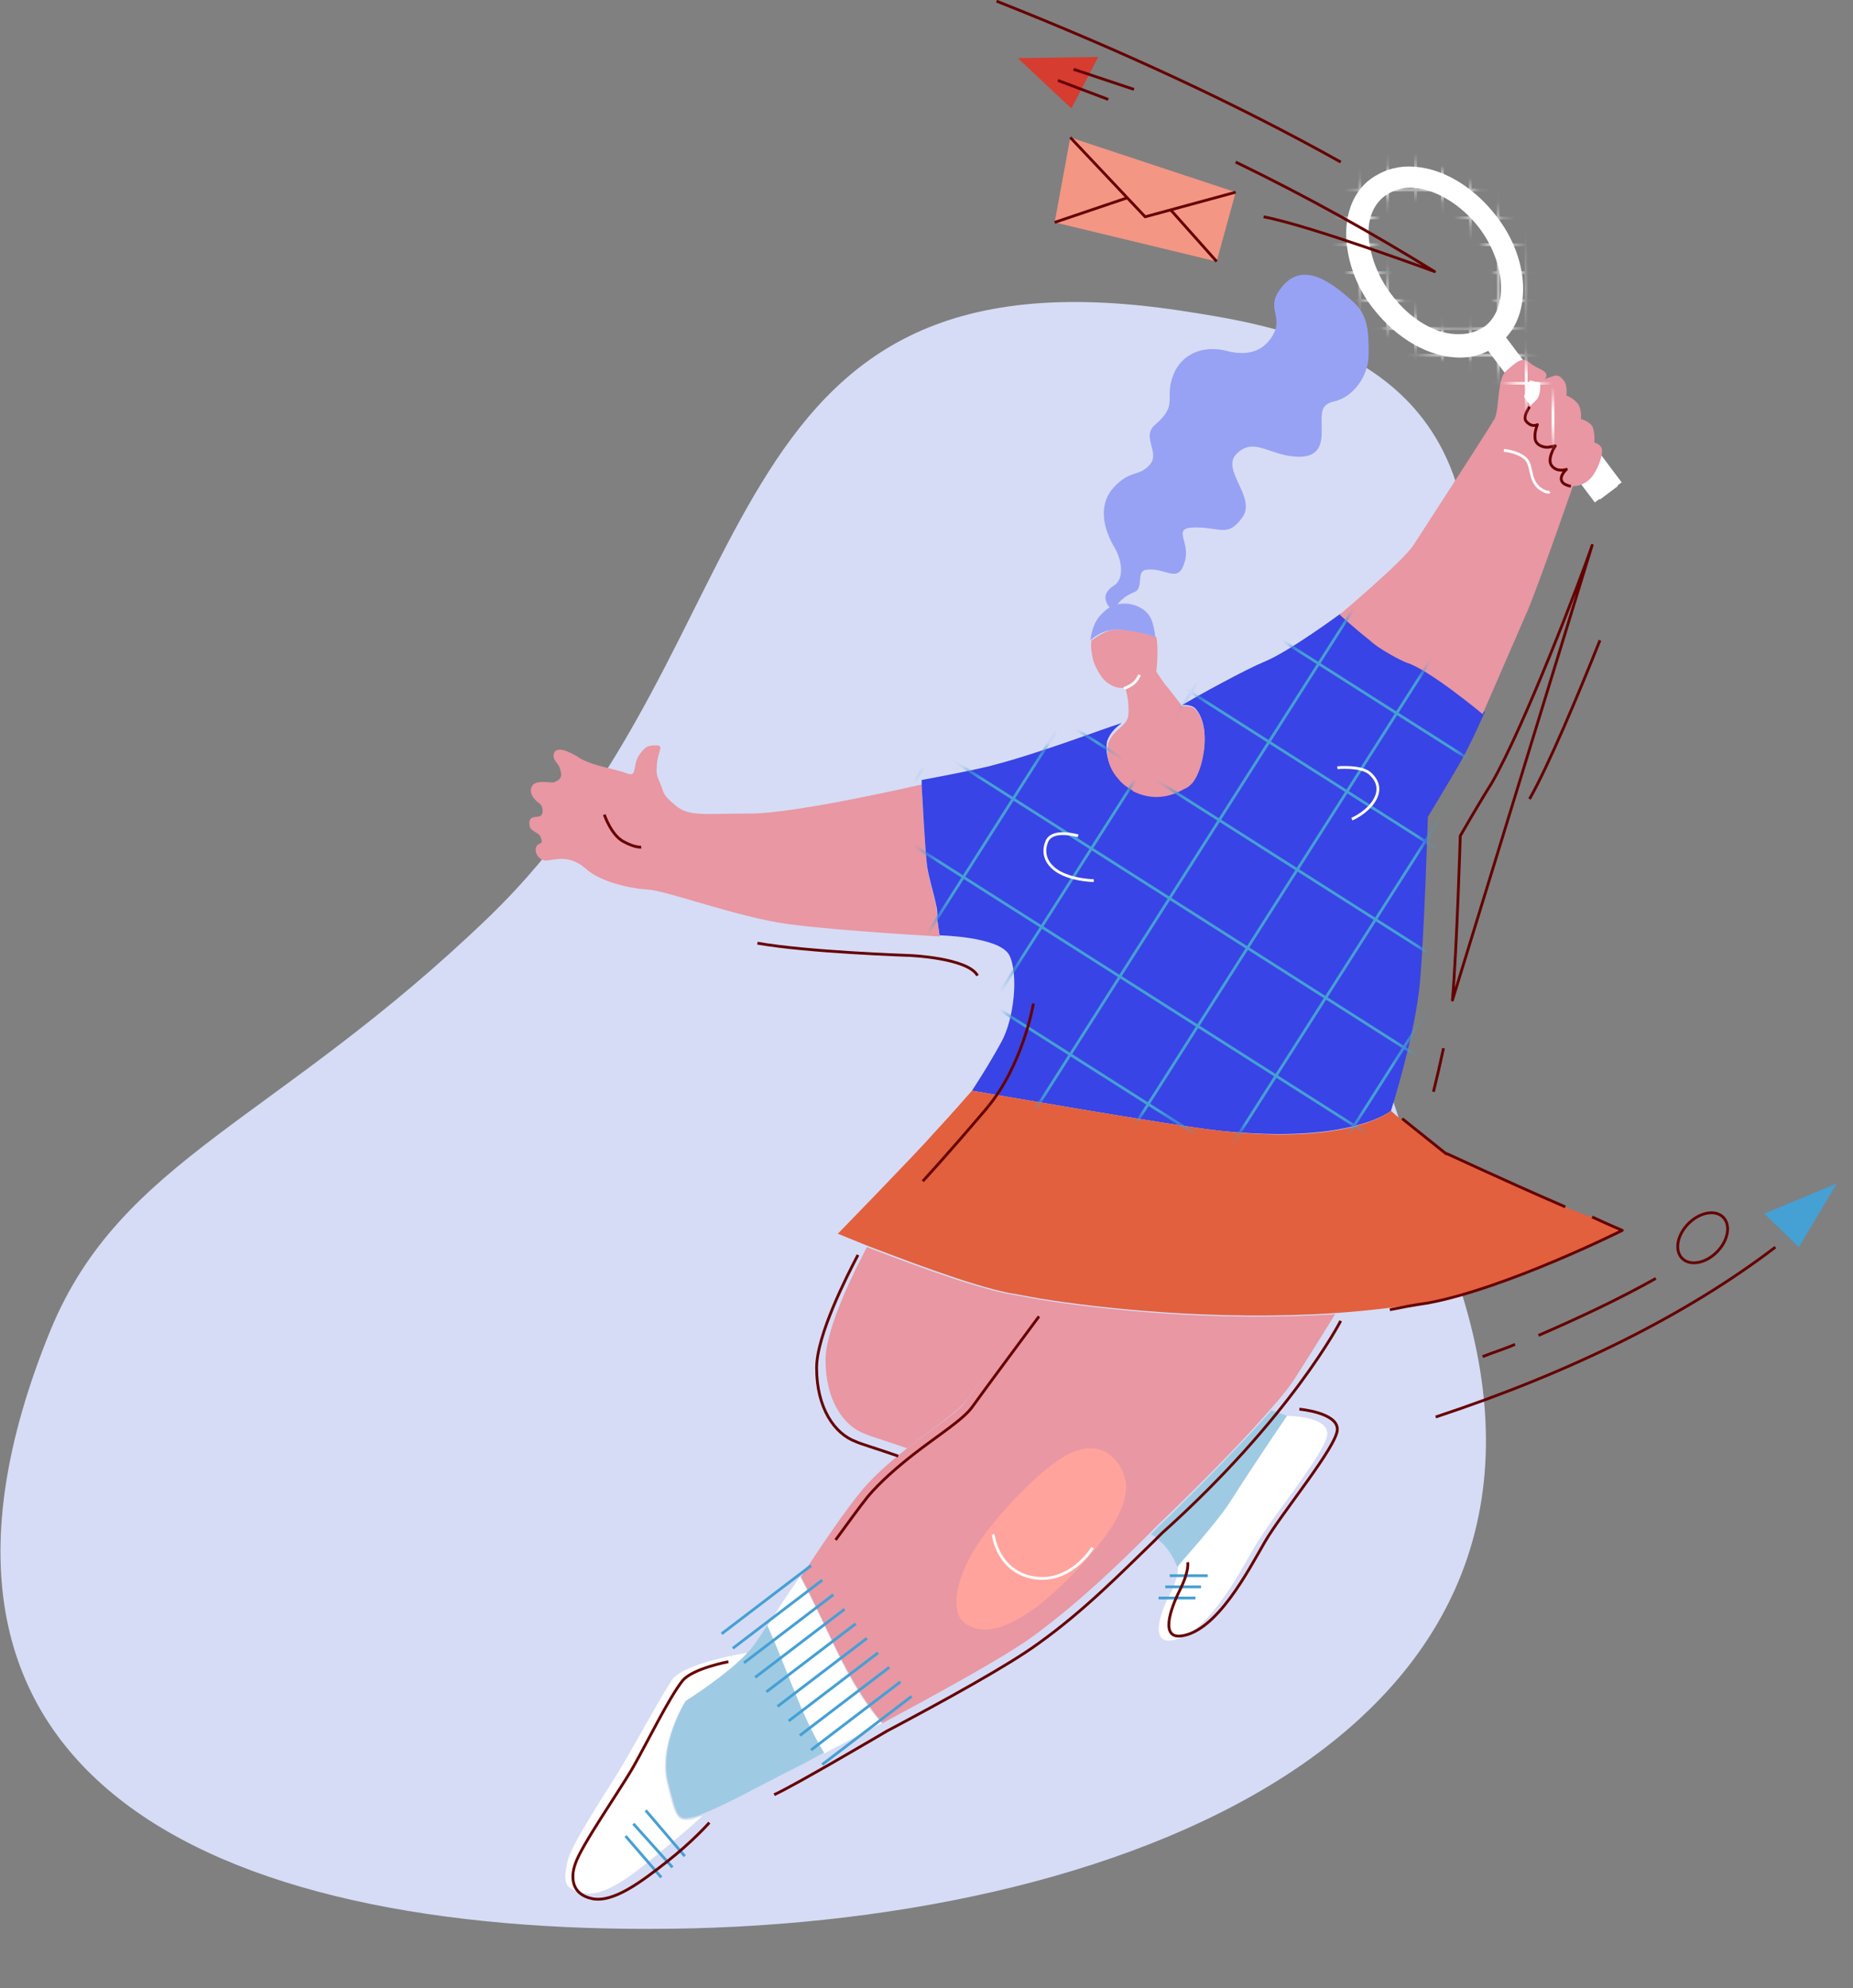 <svg width="151" height="162" viewBox="0 0 151 162" fill="none" xmlns="http://www.w3.org/2000/svg">
<rect x="0" y="0" width="151" height="162" fill="#808080" stroke="none"/>
<path d="M96.214 25.315C57.016 19.376 63.113 52.239 39.832 74.728C22.569 91.358 9.899 94.367 4.118 108.384C-10.69 144.573 16.788 157.639 54.719 157.164C92.65 156.689 132.482 140.376 118.07 102.365C102.628 61.662 115.774 82.727 119.495 51.051C121.95 29.354 105.479 26.74 96.214 25.315Z" fill="#D6DCF5"/>
<g clip-path="url(#clip0)">
<path d="M76.29 73.849C76.108 72.939 75.743 71.846 75.561 70.753C75.379 69.478 75.197 65.472 75.106 64.106V63.924C75.106 63.924 64.907 66.291 61.174 66.291C57.44 66.291 56.166 66.565 55.073 65.654C53.98 64.743 54.162 64.743 53.798 63.833C53.616 63.377 53.434 63.104 53.525 62.467C53.525 61.374 54.162 60.737 53.525 60.737C52.887 60.737 52.614 60.737 52.068 61.556C51.522 62.376 51.977 63.377 51.066 63.013C50.156 62.649 48.517 62.467 47.333 61.83C46.24 61.101 45.33 60.828 45.147 61.374C44.965 61.92 45.512 62.194 45.603 62.558C45.785 63.104 45.876 63.468 45.147 63.742C44.874 63.833 43.599 63.468 43.326 64.106C43.053 64.743 43.69 65.29 43.964 65.472C44.237 65.654 44.328 66.291 44.055 66.474C43.781 66.656 43.053 66.382 43.144 67.202C43.144 67.748 43.964 67.839 44.055 68.204C44.328 68.932 43.873 68.568 43.69 69.023C43.508 69.478 43.964 70.207 44.601 70.116C45.33 70.025 46.422 69.661 47.697 70.753C48.881 71.846 51.248 72.392 52.796 72.483C54.344 72.575 60.172 74.76 64.27 75.306C68.368 75.853 76.563 76.308 76.563 76.308C76.563 76.308 76.472 75.944 76.381 75.033L76.29 73.849Z" fill="#E897A3"/>
<path d="M114.717 53.998C114.353 53.907 113.897 53.634 113.442 53.361C111.53 52.177 109.253 49.992 109.253 49.992C109.253 49.992 105.065 53.088 103.061 53.907C101.513 54.545 97.689 56.639 96.323 57.459C96.323 57.459 97.051 57.367 97.415 57.732C98.781 59.28 98.053 62.74 97.051 63.651C96.869 63.833 96.687 64.015 96.414 64.106C95.412 64.743 93.864 65.108 92.225 64.288C92.225 64.288 92.134 64.288 92.134 64.197C91.679 64.015 91.314 63.651 91.041 63.286C90.04 62.103 90.131 60.737 90.222 60.372C90.495 59.644 90.95 59.28 91.406 58.916C89.675 59.462 84.485 61.465 80.478 62.467C78.566 62.922 75.106 63.559 75.106 63.559C75.106 63.559 75.106 63.742 75.106 64.015C75.197 65.381 75.379 69.387 75.561 70.662C75.743 71.755 76.108 72.848 76.29 73.758C76.381 74.122 76.381 74.487 76.381 74.76C76.381 74.851 76.381 74.851 76.381 74.942L76.563 76.217C76.563 76.217 81.298 76.308 82.209 77.765C83.028 79.222 82.664 83.046 81.571 84.959C80.478 86.962 79.204 88.874 79.204 88.874C79.204 88.874 95.868 91.788 99.51 92.152C110.164 93.245 113.351 90.513 113.351 90.513C113.351 90.513 115.354 84.23 115.719 79.95C116.083 75.67 116.356 66.564 116.356 66.564C116.356 66.564 117.904 64.015 118.906 62.285C119.907 60.555 121 58.005 121 58.005C121 58.005 116.538 54.545 114.717 53.998Z" fill="#3844E5"/>
<path d="M76.563 76.308L76.381 75.033C76.381 75.853 76.563 76.308 76.563 76.308Z" fill="#E897A3"/>
<path d="M104.245 23.676C103.152 25.224 104.7 25.861 103.608 27.5C102.879 28.593 101.695 29.048 99.965 28.593C98.235 28.137 96.323 28.684 95.594 30.596C94.866 32.508 96.05 32.964 94.137 34.603C92.954 35.604 94.593 36.879 93.682 37.881C92.772 38.883 92.134 38.245 90.768 39.702C89.675 40.886 89.675 42.616 90.768 44.528C91.406 45.53 91.679 47.169 90.768 47.715C89.22 48.717 90.768 49.81 90.768 49.81C90.768 49.81 91.041 48.808 92.407 48.262C93.227 47.989 92.589 46.623 93.318 46.441C94.957 46.167 95.959 47.624 96.505 45.894C97.142 44.164 95.321 42.98 97.415 42.98C99.51 42.98 100.056 43.8 101.24 42.161C102.424 40.522 99.419 38.245 100.785 36.97C102.06 35.696 103.243 36.879 105.064 37.152C106.886 37.426 107.705 36.879 107.705 35.24C107.705 33.601 107.523 32.964 108.798 32.691C110.255 32.326 111.53 30.687 111.53 28.866C111.53 27.045 111.53 25.679 110.164 24.495C108.707 23.22 106.066 20.944 104.245 23.676Z" fill="#98A2F4"/>
<path d="M54.344 145.24C53.616 142.144 55.801 138.684 55.801 138.684C55.801 138.684 59.353 136.499 60.901 134.677C60.901 134.677 55.619 135.497 54.709 136.954C53.798 138.411 52.068 141.507 50.975 143.419C49.883 145.331 46.513 150.249 46.24 151.706C45.967 153.162 45.785 153.891 47.515 154.255C49.245 154.619 51.522 152.798 53.616 151.068C55.71 149.338 55.71 149.338 55.71 149.338L57.258 147.972C56.894 148.063 56.621 148.154 56.439 148.245C55.164 148.427 55.073 148.245 54.344 145.24Z" fill="white"/>
<path d="M70.644 101.622C69.734 103.353 67.275 108.179 67.275 110.82C67.275 114.098 68.732 116.192 70.462 116.829C70.826 117.012 72.101 117.376 73.922 118.013C76.017 116.374 78.02 115.099 78.839 114.007C79.841 112.55 83.575 107.632 84.758 105.902C83.666 105.72 82.846 105.538 82.209 105.447C78.93 104.81 73.285 102.624 70.644 101.622Z" fill="#E897A3"/>
<path d="M108.798 107.086C99.237 107.723 89.766 106.722 84.758 105.902C83.483 107.541 79.841 112.55 78.839 114.007C78.111 115.099 76.016 116.374 73.922 118.013C72.647 119.015 71.281 120.199 70.28 121.382C68.914 123.021 67.002 125.844 65.272 128.485C67.639 132.947 68.914 136.863 71.919 140.414C76.472 137.955 81.844 135.041 84.212 133.311C88.036 130.488 91.132 127.483 93.773 124.843C93.955 124.661 94.137 124.478 94.32 124.296C96.505 122.202 100.967 117.831 103.608 114.735C104.427 113.824 105.065 113.005 105.429 112.459C107.068 109.909 108.798 107.086 108.798 107.086Z" fill="#E897A3"/>
<path d="M60.992 134.586C59.353 136.407 55.892 138.593 55.892 138.593C55.892 138.593 53.707 142.144 54.435 145.149C55.164 148.154 55.255 148.336 56.439 148.063C56.621 148.063 56.894 147.972 57.258 147.79C58.988 147.152 62.084 145.422 64.27 144.329C64.816 144.056 65.909 143.51 67.184 142.781C65.18 139.503 64.179 135.952 62.54 132.401C61.902 133.402 61.356 134.222 60.992 134.586Z" fill="#9ECBE3"/>
<path d="M65.18 128.485C64.179 129.942 63.268 131.308 62.54 132.492C64.179 136.043 65.18 139.594 67.184 142.872C68.55 142.144 70.098 141.324 71.828 140.414C68.823 136.954 67.639 132.947 65.18 128.485Z" fill="white"/>
<path d="M104.882 115.373C104.609 115.282 104.154 115.099 103.608 114.917C100.876 118.013 96.505 122.384 94.32 124.479C94.138 124.661 93.955 124.843 93.773 125.025C94.228 125.207 94.411 125.48 94.502 125.571C95.503 126.391 95.959 127.757 95.959 127.757C96.05 127.575 99.146 124.205 100.238 122.475C102.151 119.379 104.882 115.373 104.882 115.373Z" fill="#9ECBE3"/>
<path d="M104.882 115.373C104.882 115.373 102.151 119.379 100.238 122.384C99.146 124.114 96.05 127.484 95.959 127.666C95.959 127.666 96.141 128.394 95.321 129.942C94.502 131.49 93.773 133.858 95.412 133.676C98.326 133.311 100.876 128.394 102.242 126.027C103.608 123.659 108.161 118.195 108.161 116.83C108.161 115.373 104.882 115.373 104.882 115.373Z" fill="white"/>
<path d="M86.761 118.651C84.576 119.926 81.298 123.386 79.659 125.844C78.02 128.303 77.382 131.126 78.475 132.128C79.75 133.311 82.482 133.311 87.217 128.485C91.679 123.932 92.225 121.565 91.497 119.926C90.768 118.286 89.129 117.285 86.761 118.651Z" fill="#FFA39C"/>
<path d="M80.934 125.025C80.934 125.025 81.207 127.757 83.848 128.485C87.126 129.305 89.038 126.117 89.038 126.117" stroke="white" stroke-width="0.228" stroke-miterlimit="10"/>
<path d="M97.416 57.823C97.142 57.459 96.323 57.55 96.323 57.55C96.232 57.368 95.412 56.366 95.139 56.002C94.866 55.728 94.228 54.727 94.228 54.727C94.228 54.727 94.32 53.998 94.32 53.179C94.32 52.815 94.32 52.359 94.228 51.904C94.046 51.813 93.591 51.722 93.318 51.631C92.863 51.449 91.497 51.175 90.586 51.358C89.858 51.449 89.038 52.177 88.947 52.177C88.856 52.633 88.947 53.088 89.038 53.634C89.22 54.363 89.767 55.273 90.131 55.546C91.041 56.275 91.679 56.002 91.679 56.002C91.679 56.002 92.043 57.003 91.952 58.187C91.952 58.551 91.77 58.825 91.497 59.098C91.132 59.462 90.586 59.826 90.313 60.555C90.222 60.919 90.04 62.285 91.132 63.469C91.406 63.833 91.77 64.106 92.225 64.379C92.225 64.379 92.316 64.379 92.316 64.47C93.955 65.29 95.412 64.925 96.505 64.288C96.778 64.197 96.96 64.015 97.142 63.833C98.053 62.831 98.781 59.28 97.416 57.823Z" fill="#E897A3"/>
<path d="M93.591 50.083C93.136 49.445 91.952 48.899 90.677 49.354C90.677 49.354 90.04 49.627 89.493 50.356C88.947 51.084 88.856 52.177 88.856 52.177C88.947 52.086 89.675 51.449 90.495 51.358C91.406 51.175 92.772 51.54 93.227 51.631C93.591 51.722 93.955 51.813 94.046 51.904C94.137 51.904 94.137 51.904 94.137 51.904C94.137 51.904 94.046 50.629 93.591 50.083Z" fill="#98A2F4"/>
<path d="M131.836 39.611L122.73 27.5C124.824 25.224 124.551 20.944 121.911 17.575C119.998 15.116 117.358 13.568 114.808 13.568C113.624 13.568 112.622 13.932 111.712 14.57C110.346 15.571 109.618 17.301 109.709 19.396C109.8 21.308 110.528 23.402 111.894 25.133C113.806 27.591 116.447 29.139 118.997 29.139C119.816 29.139 120.545 28.957 121.273 28.593L130.379 40.704L131.836 39.611ZM113.351 23.949C112.258 22.492 111.621 20.762 111.53 19.214C111.439 17.757 111.985 16.573 112.896 15.935C113.442 15.571 114.079 15.298 114.899 15.298C116.811 15.298 118.997 16.573 120.545 18.576C122.73 21.49 122.912 25.133 121 26.59C120.454 26.954 119.816 27.227 118.997 27.227C117.084 27.318 114.899 26.043 113.351 23.949Z" fill="white"/>
<path d="M127.499 33.114L125.314 34.754L129.961 40.944L132.146 39.304L127.499 33.114Z" fill="white"/>
<path d="M87.217 11.2L85.942 18.121L99.146 21.308L100.694 15.662L87.217 11.2Z" fill="#F39684"/>
<path d="M129.651 99.164L127.465 98.344C127.465 98.344 123.459 96.341 120.089 94.975C117.54 93.973 116.174 92.608 116.174 92.608C114.262 91.424 113.351 90.513 113.351 90.513C113.351 90.513 110.164 93.336 99.51 92.152C95.868 91.788 79.204 88.874 79.204 88.874C79.204 88.874 77.382 90.969 76.017 92.425C74.924 93.7 68.276 100.53 68.276 100.53C68.276 100.53 69.825 101.167 70.735 101.531C73.376 102.533 79.022 104.718 82.209 105.356C82.846 105.447 83.666 105.629 84.758 105.811C89.767 106.631 99.237 107.632 108.798 106.995C111.348 106.813 113.897 106.54 116.356 106.084C122.73 104.901 132.2 100.165 132.2 100.165C132.2 100.165 131.108 99.801 129.651 99.164Z" fill="#E2603D"/>
<path d="M125.553 34.239L124.187 32.326C124.187 32.326 124.551 31.234 124.642 31.052C124.733 30.869 125.462 31.416 125.826 30.96C126.008 30.778 126.281 30.414 125.462 30.05C124.733 29.686 124.733 29.595 124.46 29.412C123.914 29.139 123.459 29.595 122.73 30.232C122.002 30.869 122.184 33.237 121.82 34.056C121.82 34.148 121.728 34.239 121.637 34.33C122.912 35.149 124.46 35.331 125.553 34.239Z" fill="#E897A3"/>
<path d="M125.462 34.33C124.46 35.149 122.912 35.058 121.728 34.239C120.727 35.878 115.992 43.162 115.172 44.437C114.262 45.803 109.162 50.083 109.162 50.083C109.162 50.083 110.346 51.176 111.621 52.177C111.894 52.45 112.531 52.906 113.351 53.361C113.806 53.634 114.262 53.816 114.626 53.998C116.447 54.545 120.818 58.187 120.818 58.187C120.818 58.187 123.55 51.904 124.46 49.81C125.371 47.715 128.558 38.518 128.558 38.518L125.462 34.33Z" fill="#E897A3"/>
<path d="M126.464 30.687C125.644 30.96 125.644 30.96 125.553 31.142C125.462 31.325 125.644 32.235 125.098 32.69C124.551 33.146 124.096 33.965 124.46 34.329C124.916 34.876 125.371 34.603 125.371 34.603C125.371 34.603 125.098 35.24 125.189 35.786C125.28 36.333 126.008 36.515 126.373 36.424C126.737 36.333 126.828 36.333 126.828 36.333C126.828 36.333 126.099 37.425 126.555 37.972C127.01 38.518 127.738 38.245 127.738 38.245C127.738 38.245 126.919 38.974 127.556 39.429C128.285 39.884 129.377 39.429 129.833 38.7C130.288 38.063 130.743 36.788 130.47 36.424C130.288 36.151 129.924 36.06 129.924 36.06C129.924 36.06 130.015 34.967 129.651 34.603C129.286 34.238 128.831 34.147 128.831 34.147C128.831 34.147 128.922 33.328 128.558 32.873C128.194 32.417 127.647 32.235 127.647 32.235C127.647 32.235 127.738 31.416 127.465 31.051C127.101 30.596 126.919 30.505 126.464 30.687Z" fill="#E897A3"/>
<path d="M124.642 33.146C124.278 33.692 124.187 34.147 124.369 34.33C124.824 34.876 125.28 34.603 125.28 34.603C125.28 34.603 125.007 35.24 125.098 35.786C125.189 36.333 125.917 36.515 126.281 36.424C126.646 36.333 126.737 36.333 126.737 36.333C126.737 36.333 126.008 37.425 126.464 37.972C126.919 38.518 127.647 38.245 127.647 38.245C127.647 38.245 126.828 38.974 127.465 39.429C127.647 39.52 127.829 39.611 128.012 39.611" stroke="#660000" stroke-width="0.228" stroke-miterlimit="10" stroke-linejoin="round"/>
<path d="M122.548 36.697C122.548 36.697 123.641 36.788 124.278 37.334C124.916 37.881 124.551 39.065 125.462 39.793C126.099 40.248 126.281 40.066 126.281 40.066" stroke="white" stroke-width="0.228" stroke-miterlimit="10"/>
<mask id="mask0" mask-type="alpha" maskUnits="userSpaceOnUse" x="75" y="49" width="46" height="44">
<path d="M114.717 53.998C114.353 53.907 113.897 53.634 113.442 53.361C111.53 52.177 109.253 49.992 109.253 49.992C109.253 49.992 105.065 53.088 103.061 53.907C101.513 54.545 97.689 56.639 96.323 57.459C96.323 57.459 97.051 57.367 97.415 57.732C98.781 59.28 98.053 62.74 97.051 63.651C96.869 63.833 96.687 64.015 96.414 64.106C95.412 64.743 93.864 65.108 92.225 64.288C92.225 64.288 92.134 64.288 92.134 64.197C91.679 64.015 91.314 63.651 91.041 63.286C90.04 62.103 90.131 60.737 90.222 60.372C90.495 59.644 90.95 59.28 91.406 58.916C89.675 59.462 84.485 61.465 80.478 62.467C78.566 62.922 75.106 63.559 75.106 63.559C75.106 63.559 75.106 63.742 75.106 64.015C75.197 65.381 75.379 69.387 75.561 70.662C75.743 71.755 76.108 72.848 76.29 73.758C76.381 74.122 76.381 74.487 76.381 74.76C76.381 74.851 76.381 74.851 76.381 74.942L76.563 76.217C76.563 76.217 81.298 76.308 82.209 77.765C83.028 79.222 82.664 83.046 81.571 84.959C80.478 86.962 79.204 88.874 79.204 88.874C79.204 88.874 95.868 91.788 99.51 92.152C110.164 93.245 113.351 90.513 113.351 90.513C113.351 90.513 115.354 84.23 115.719 79.95C116.083 75.67 116.356 66.564 116.356 66.564C116.356 66.564 117.904 64.015 118.906 62.285C119.907 60.555 121 58.005 121 58.005C121 58.005 116.538 54.545 114.717 53.998Z" fill="#3844E5"/>
</mask>
<g mask="url(#mask0)">
<path d="M86.762 30.323L48.79 90.058" stroke="#45A0D4" stroke-width="0.228" stroke-miterlimit="10"/>
<path d="M93.136 34.42L55.164 94.065" stroke="#45A0D4" stroke-width="0.228" stroke-miterlimit="10"/>
<path d="M99.51 38.427L61.538 98.162" stroke="#45A0D4" stroke-width="0.228" stroke-miterlimit="10"/>
<path d="M105.884 42.525L67.912 102.169" stroke="#45A0D4" stroke-width="0.228" stroke-miterlimit="10"/>
<path d="M112.258 46.532L74.286 106.267" stroke="#45A0D4" stroke-width="0.228" stroke-miterlimit="10"/>
<path d="M118.632 50.538L80.66 110.273" stroke="#45A0D4" stroke-width="0.228" stroke-miterlimit="10"/>
<path d="M125.007 54.636L87.035 114.28" stroke="#45A0D4" stroke-width="0.228" stroke-miterlimit="10"/>
<path d="M131.381 58.642L93.409 118.378" stroke="#45A0D4" stroke-width="0.228" stroke-miterlimit="10"/>
<path d="M137.755 62.74L99.783 122.384" stroke="#45A0D4" stroke-width="0.228" stroke-miterlimit="10"/>
<path d="M144.129 66.747L106.157 126.482" stroke="#45A0D4" stroke-width="0.228" stroke-miterlimit="10"/>
<path d="M48.79 88.328L108.434 126.3" stroke="#45A0D4" stroke-width="0.228" stroke-miterlimit="10"/>
<path d="M52.796 81.954L112.531 119.926" stroke="#45A0D4" stroke-width="0.228" stroke-miterlimit="10"/>
<path d="M56.894 75.58L116.538 113.551" stroke="#45A0D4" stroke-width="0.228" stroke-miterlimit="10"/>
<path d="M60.901 69.205L120.636 107.177" stroke="#45A0D4" stroke-width="0.228" stroke-miterlimit="10"/>
<path d="M64.907 62.831L124.642 100.803" stroke="#45A0D4" stroke-width="0.228" stroke-miterlimit="10"/>
<path d="M69.005 56.457L128.649 94.429" stroke="#45A0D4" stroke-width="0.228" stroke-miterlimit="10"/>
<path d="M73.011 50.083L132.747 88.055" stroke="#45A0D4" stroke-width="0.228" stroke-miterlimit="10"/>
<path d="M77.109 43.709L136.753 81.681" stroke="#45A0D4" stroke-width="0.228" stroke-miterlimit="10"/>
<path d="M81.116 37.334L140.851 75.306" stroke="#45A0D4" stroke-width="0.228" stroke-miterlimit="10"/>
<path d="M85.214 30.96L144.858 68.932" stroke="#45A0D4" stroke-width="0.228" stroke-miterlimit="10"/>
</g>
<path d="M87.217 11.2L93.318 17.666L100.694 15.662" stroke="#660000" stroke-width="0.228" stroke-miterlimit="10" stroke-linejoin="round"/>
<path d="M85.942 18.121L91.861 16.118" stroke="#660000" stroke-width="0.228" stroke-miterlimit="10" stroke-linejoin="round"/>
<path d="M95.412 17.119L99.146 21.308" stroke="#660000" stroke-width="0.228" stroke-miterlimit="10" stroke-linejoin="round"/>
<path d="M87.854 68.113C87.854 68.113 85.76 67.475 85.305 68.568C84.849 69.661 85.396 70.662 86.579 71.209C87.763 71.755 89.129 71.755 89.129 71.755" stroke="white" stroke-width="0.228" stroke-miterlimit="10"/>
<path d="M108.98 62.558C108.98 62.558 110.892 62.376 111.621 63.013C112.349 63.651 112.531 64.47 111.894 65.381C111.257 66.291 110.164 66.747 110.164 66.747" stroke="white" stroke-width="0.228" stroke-miterlimit="10"/>
<path d="M92.862 55C92.862 55 92.68 55.455 92.316 55.728C91.952 56.002 91.588 56.093 91.588 56.093" stroke="white" stroke-width="0.228" stroke-miterlimit="10"/>
<path d="M49.245 66.382C49.245 66.382 49.791 68.022 50.793 68.568C51.795 69.114 52.25 69.023 52.25 69.023" stroke="#660000" stroke-width="0.228" stroke-miterlimit="10" stroke-linejoin="round"/>
<path d="M66.091 127.575L58.806 133.129" stroke="#45A0D4" stroke-width="0.228" stroke-miterlimit="10"/>
<path d="M67.002 128.758L59.717 134.313" stroke="#45A0D4" stroke-width="0.228" stroke-miterlimit="10"/>
<path d="M67.912 129.942L60.627 135.497" stroke="#45A0D4" stroke-width="0.228" stroke-miterlimit="10"/>
<path d="M68.823 131.126L61.538 136.681" stroke="#45A0D4" stroke-width="0.228" stroke-miterlimit="10"/>
<path d="M69.733 132.31L62.449 137.864" stroke="#45A0D4" stroke-width="0.228" stroke-miterlimit="10"/>
<path d="M70.644 133.494L63.359 139.048" stroke="#45A0D4" stroke-width="0.228" stroke-miterlimit="10"/>
<path d="M71.555 134.677L64.27 140.232" stroke="#45A0D4" stroke-width="0.228" stroke-miterlimit="10"/>
<path d="M72.465 135.861L65.18 141.415" stroke="#45A0D4" stroke-width="0.228" stroke-miterlimit="10"/>
<path d="M73.376 137.045L66.091 142.599" stroke="#45A0D4" stroke-width="0.228" stroke-miterlimit="10"/>
<path d="M74.286 138.228L67.002 143.783" stroke="#45A0D4" stroke-width="0.228" stroke-miterlimit="10"/>
<mask id="mask1" mask-type="alpha" maskUnits="userSpaceOnUse" x="109" y="13" width="23" height="28">
<path d="M131.836 39.611L122.73 27.5C124.824 25.224 124.551 20.944 121.911 17.575C119.998 15.116 117.358 13.568 114.808 13.568C113.624 13.568 112.622 13.932 111.712 14.57C110.346 15.571 109.618 17.301 109.709 19.396C109.8 21.308 110.528 23.402 111.894 25.133C113.806 27.591 116.447 29.139 118.997 29.139C119.816 29.139 120.545 28.957 121.273 28.593L130.379 40.704L131.836 39.611ZM113.351 23.949C112.258 22.492 111.621 20.762 111.53 19.214C111.439 17.757 111.985 16.573 112.896 15.935C113.442 15.571 114.079 15.298 114.899 15.298C116.811 15.298 118.997 16.573 120.545 18.576C122.73 21.49 122.912 25.133 121 26.59C120.454 26.954 119.816 27.227 118.997 27.227C117.084 27.318 114.899 26.043 113.351 23.949Z" fill="white"/>
</mask>
<g mask="url(#mask1)">
<path d="M101.058 15.48H132.656" stroke="white" stroke-width="0.228" stroke-miterlimit="10"/>
<path d="M101.058 17.757H132.656" stroke="white" stroke-width="0.228" stroke-miterlimit="10"/>
<path d="M101.058 19.942H132.656" stroke="white" stroke-width="0.228" stroke-miterlimit="10"/>
<path d="M101.058 22.219H132.656" stroke="white" stroke-width="0.228" stroke-miterlimit="10"/>
<path d="M101.058 24.495H132.656" stroke="white" stroke-width="0.228" stroke-miterlimit="10"/>
<path d="M101.058 26.772H132.656" stroke="white" stroke-width="0.228" stroke-miterlimit="10"/>
<path d="M101.058 28.957H132.656" stroke="white" stroke-width="0.228" stroke-miterlimit="10"/>
<path d="M101.058 31.233H132.656" stroke="white" stroke-width="0.228" stroke-miterlimit="10"/>
<path d="M110.801 36.879V5.282" stroke="white" stroke-width="0.228" stroke-miterlimit="10"/>
<path d="M113.078 36.879V5.282" stroke="white" stroke-width="0.228" stroke-miterlimit="10"/>
<path d="M115.354 36.879V5.282" stroke="white" stroke-width="0.228" stroke-miterlimit="10"/>
<path d="M117.54 36.879V5.282" stroke="white" stroke-width="0.228" stroke-miterlimit="10"/>
<path d="M119.816 36.879V5.282" stroke="white" stroke-width="0.228" stroke-miterlimit="10"/>
<path d="M122.093 36.879V5.282" stroke="white" stroke-width="0.228" stroke-miterlimit="10"/>
<path d="M124.369 36.879V5.282" stroke="white" stroke-width="0.228" stroke-miterlimit="10"/>
<path d="M126.555 36.879V5.282" stroke="white" stroke-width="0.228" stroke-miterlimit="10"/>
</g>
<path d="M52.614 147.517L55.801 151.25" stroke="#45A0D4" stroke-width="0.228" stroke-miterlimit="10"/>
<path d="M51.612 148.609L54.8 152.161" stroke="#45A0D4" stroke-width="0.228" stroke-miterlimit="10"/>
<path d="M50.975 149.611L53.889 152.98" stroke="#45A0D4" stroke-width="0.228" stroke-miterlimit="10"/>
<path d="M95.321 128.394H98.417" stroke="#45A0D4" stroke-width="0.228" stroke-miterlimit="10"/>
<path d="M94.957 129.305H97.871" stroke="#45A0D4" stroke-width="0.228" stroke-miterlimit="10"/>
<path d="M94.411 130.215H97.415" stroke="#45A0D4" stroke-width="0.228" stroke-miterlimit="10"/>
<path d="M139.914 102.016C140.834 101.087 141.058 99.817 140.414 99.18C139.771 98.544 138.504 98.781 137.584 99.71C136.664 100.64 136.44 101.909 137.084 102.546C137.727 103.183 138.994 102.946 139.914 102.016Z" stroke="#660000" stroke-width="0.228" stroke-miterlimit="10" stroke-linejoin="round"/>
<path d="M113.26 106.722C114.171 106.54 115.081 106.358 116.356 106.176C122.73 104.992 132.2 100.257 132.2 100.257C132.2 100.257 131.108 99.801 129.742 99.164" stroke="#660000" stroke-width="0.228" stroke-miterlimit="10" stroke-linejoin="round"/>
<path d="M117.813 93.974C118.086 94.065 122.093 95.977 127.556 98.344" stroke="#660000" stroke-width="0.228" stroke-miterlimit="10" stroke-linejoin="round"/>
<path d="M109.253 107.632C109.253 107.632 105.247 115.463 94.684 124.934C94.502 125.116 94.32 125.298 94.137 125.48C91.406 128.121 88.401 131.217 84.576 133.948C82.209 135.679 76.927 138.592 72.283 141.051C72.283 141.051 64.725 145.513 63.086 146.241" stroke="#660000" stroke-width="0.228" stroke-miterlimit="10" stroke-linejoin="round"/>
<path d="M84.667 107.268C83.119 109.363 80.205 113.278 79.295 114.553C78.566 115.646 76.472 116.92 74.377 118.56C73.103 119.561 71.737 120.745 70.735 121.929C70.007 122.839 69.096 124.114 68.094 125.48" stroke="#660000" stroke-width="0.228" stroke-miterlimit="10" stroke-linejoin="round"/>
<path d="M105.884 114.826C105.884 114.826 108.98 115.099 108.98 116.465C108.98 117.831 104.427 123.295 103.061 125.662C101.695 128.03 99.146 132.947 96.232 133.311C94.593 133.493 95.321 131.217 96.141 129.578C96.96 127.939 96.778 127.301 96.778 127.301" stroke="#660000" stroke-width="0.228" stroke-miterlimit="10" stroke-linejoin="round"/>
<path d="M59.353 135.406C59.353 135.406 56.439 135.952 55.619 136.954C54.526 138.32 52.705 142.053 51.613 143.965C50.52 145.878 47.333 150.431 46.877 151.887C46.513 152.889 46.513 154.346 48.243 154.71C49.974 155.075 52.25 153.344 54.344 151.705C56.439 150.066 57.805 148.518 57.805 148.518" stroke="#660000" stroke-width="0.228" stroke-miterlimit="10" stroke-linejoin="round"/>
<path d="M81.207 0.091C91.314 4.098 100.785 8.469 109.253 13.204" stroke="#660000" stroke-width="0.228" stroke-miterlimit="10" stroke-linejoin="round"/>
<path d="M123.459 109.545C122.639 109.909 121.728 110.182 120.818 110.546" stroke="#660000" stroke-width="0.228" stroke-miterlimit="10" stroke-linejoin="round"/>
<path d="M134.932 104.172C132.018 105.811 128.74 107.359 125.371 108.816" stroke="#660000" stroke-width="0.228" stroke-miterlimit="10" stroke-linejoin="round"/>
<path d="M144.676 101.622C137.391 107.177 128.012 111.821 116.993 115.464" stroke="#660000" stroke-width="0.228" stroke-miterlimit="10" stroke-linejoin="round"/>
<path d="M116.811 88.965C117.084 87.872 117.358 86.689 117.631 85.414M118.359 81.498C118.723 77.219 118.997 68.112 118.997 68.112C118.997 68.112 120.454 65.563 121.546 63.833C124.187 59.28 128.922 46.896 129.742 44.437L118.359 81.498Z" stroke="#660000" stroke-width="0.228" stroke-miterlimit="10" stroke-linejoin="round"/>
<path d="M124.642 65.108C126.19 62.376 128.558 56.73 130.379 52.177" stroke="#660000" stroke-width="0.228" stroke-miterlimit="10" stroke-linejoin="round"/>
<path d="M69.915 102.26C69.005 103.99 66.546 108.816 66.546 111.457C66.546 114.735 68.003 116.829 69.733 117.467C70.098 117.649 71.373 118.013 73.194 118.651" stroke="#660000" stroke-width="0.228" stroke-miterlimit="10" stroke-linejoin="round"/>
<path d="M82.937 4.735L87.308 8.833L89.493 4.644L82.937 4.735Z" fill="#D63C30"/>
<path d="M90.313 8.104L86.215 6.556" stroke="#660000" stroke-width="0.228" stroke-miterlimit="10" stroke-linejoin="round"/>
<path d="M92.407 7.285L87.49 5.646" stroke="#660000" stroke-width="0.228" stroke-miterlimit="10" stroke-linejoin="round"/>
<path d="M143.765 98.891L146.588 101.623L149.684 96.432L143.765 98.891Z" fill="#45A0D4"/>
<path d="M74.104 77.856C74.104 77.856 78.839 78.038 79.659 79.495" stroke="#660000" stroke-width="0.228" stroke-miterlimit="10" stroke-linejoin="round"/>
<path d="M61.72 76.854C65.818 77.583 74.104 77.856 74.104 77.856" stroke="#660000" stroke-width="0.228" stroke-miterlimit="10" stroke-linejoin="round"/>
<path d="M102.97 17.666C106.795 18.394 116.902 22.128 116.902 22.128C111.894 19.031 106.522 16.026 100.694 13.204" stroke="#660000" stroke-width="0.228" stroke-miterlimit="10" stroke-linejoin="round"/>
<path d="M114.262 91.151L117.904 94.065" stroke="#660000" stroke-width="0.228" stroke-miterlimit="10" stroke-linejoin="round"/>
<path d="M84.212 81.772C84.212 81.772 83.392 86.78 80.387 90.331C77.382 93.882 75.197 96.25 75.197 96.25" stroke="#660000" stroke-width="0.228" stroke-miterlimit="10" stroke-linejoin="round"/>
</g>
<defs>
<clipPath id="clip0">
<rect width="139.139" height="161.084" fill="white" transform="translate(11)"/>
</clipPath>
</defs>
</svg>
